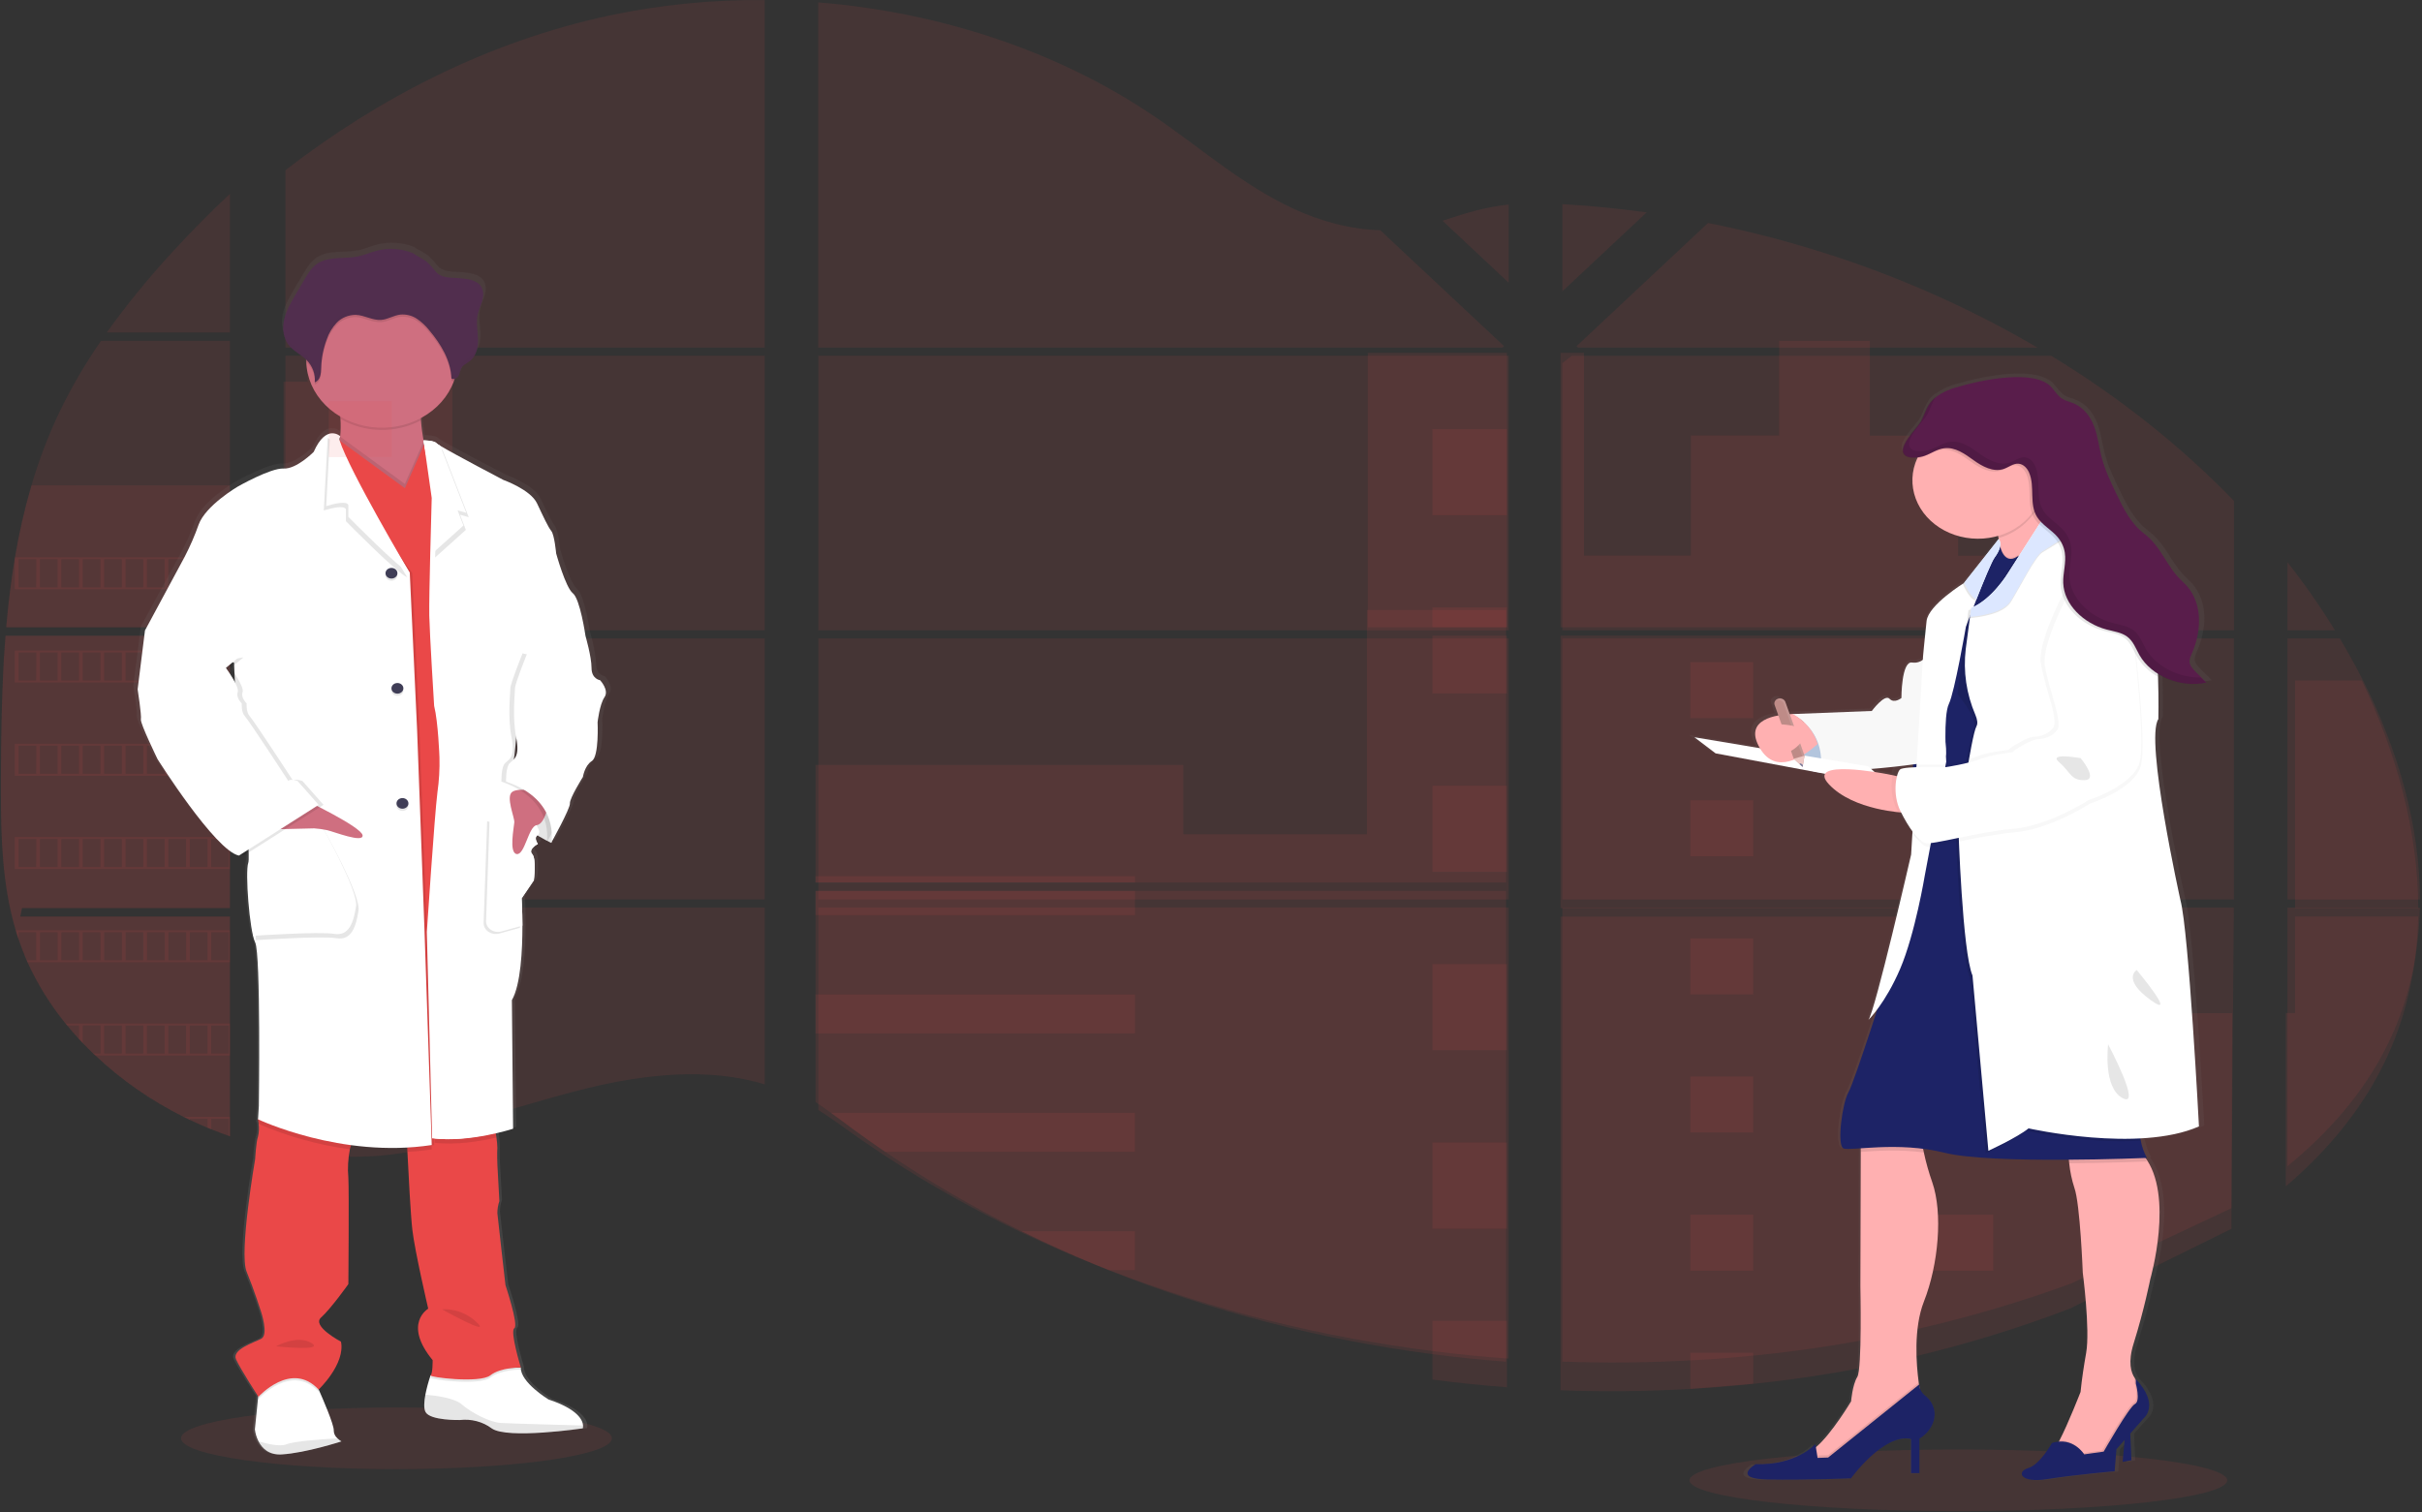 <svg width="908" height="567" viewBox="0 0 908 567" fill="none" xmlns="http://www.w3.org/2000/svg">
<rect x="0" y="0" width="908" height="567" fill="#333333" stroke="none"/>
<path opacity="0.1" d="M146.847 394.313H123.272V415.314H146.847V394.313Z" fill="#EA4848"/>
<path opacity="0.1" d="M106.288 343.679H169.543V428.598C162.082 430.508 154.478 431.947 146.789 432.903L144.899 433.11C143.971 433.206 143.051 433.287 142.139 433.369C141.227 433.45 140.282 433.509 139.362 433.561H139.072C138.674 433.561 138.243 433.605 137.853 433.612H137.43C136.933 433.612 136.436 433.657 135.938 433.671C135.234 433.708 134.529 433.716 133.808 433.723C133.501 433.723 133.211 433.723 132.904 433.723C132.192 433.723 131.487 433.723 130.774 433.723H129.207C128.785 433.723 128.379 433.723 127.939 433.723L126.339 433.671C125.51 433.671 124.615 433.59 123.753 433.538L122.162 433.435L120.18 433.273C118.788 433.162 117.404 433.021 116.036 432.852L114.378 432.645L113.549 432.542C112.165 432.35 110.797 432.143 109.404 431.906C108.385 431.751 107.373 431.559 106.346 431.375L106.288 343.679Z" fill="#EA4848"/>
<path opacity="0.1" d="M146.847 345.532H123.272V366.533H146.847V345.532Z" fill="#EA4848"/>
<path opacity="0.1" d="M146.847 296.752H123.272V317.752H146.847V296.752Z" fill="#EA4848"/>
<path opacity="0.1" d="M169.543 238.364H106.296V340.511H169.543V238.364Z" fill="#EA4848"/>
<path opacity="0.1" d="M146.847 247.978H123.272V268.979H146.847V247.978Z" fill="#EA4848"/>
<path opacity="0.1" d="M146.847 199.197H123.272V220.198H146.847V199.197Z" fill="#EA4848"/>
<path opacity="0.1" d="M169.543 143.172V235.21H106.288V143.172H115.306V112.01H152.326V143.172H169.543Z" fill="#EA4848"/>
<path opacity="0.1" d="M2.074 238.371H86.202V340.518H8.233C8.026 341.567 7.827 342.623 7.612 343.679H86.202V426.058C86.061 426.021 85.937 425.977 85.804 425.933C83.583 425.15 81.378 424.323 79.173 423.437L77.764 422.868C75.553 421.938 73.343 420.953 71.132 419.914C70.361 419.553 69.591 419.176 68.828 418.792C56.556 412.668 45.408 404.909 35.77 395.782C35.488 395.539 35.223 395.28 34.941 395.044C33.598 393.744 32.28 392.43 31.004 391.086L29.595 389.609C28.086 387.963 26.627 386.271 25.21 384.558C25.002 384.307 24.803 384.056 24.588 383.82C18.823 376.699 14.037 368.989 10.33 360.855C10.214 360.611 10.115 360.345 10.007 360.116C8.869 357.507 7.86 354.873 6.982 352.215C6.6 351.1 6.235 350 5.92 348.84C5.804 348.501 5.705 348.168 5.614 347.836C0.905 331.465 0.35 314.459 0.35 297.571C0.35 295.599 0.35 293.62 0.35 291.664C0.35 284.833 0.441 277.958 0.574 271.091C0.574 269.311 0.657 267.539 0.698 265.752C0.814 261.218 0.98 256.684 1.196 252.15C1.245 250.887 1.312 249.632 1.386 248.377C1.386 247.653 1.428 246.929 1.511 246.206C1.71 243.577 1.875 240.97 2.074 238.371Z" fill="#EA4848"/>
<path opacity="0.1" d="M86.202 127.798V235.21H2.339C2.339 234.9 2.397 234.583 2.422 234.273C2.497 233.423 2.572 232.574 2.654 231.732C2.746 230.743 2.845 229.746 2.953 228.779C3.061 227.811 3.177 226.63 3.301 225.559C3.425 224.488 3.541 223.403 3.682 222.332C3.823 221.261 3.948 220.191 4.097 219.127C4.246 218.064 4.379 216.986 4.536 215.923C4.66 215.037 4.793 214.158 4.926 213.272C5.116 212.024 5.315 210.768 5.531 209.528C5.531 209.343 5.589 209.151 5.622 208.974C7.135 199.892 9.196 190.89 11.798 182.006C14.52 172.687 17.997 163.556 22.201 154.685C26.668 145.404 31.899 136.43 37.851 127.835L86.202 127.798Z" fill="#EA4848"/>
<path opacity="0.1" d="M86.202 181.977V235.211H2.339C2.339 234.9 2.397 234.583 2.422 234.273C2.497 233.424 2.572 232.574 2.654 231.732C2.746 230.743 2.845 229.746 2.953 228.779C3.061 227.811 3.177 226.63 3.301 225.559C3.425 224.488 3.541 223.403 3.682 222.332C3.823 221.262 3.948 220.191 4.097 219.127C4.246 218.064 4.379 216.986 4.536 215.923C4.66 215.037 4.793 214.158 4.926 213.272C5.116 212.024 5.315 210.768 5.531 209.528C5.531 209.343 5.589 209.151 5.622 208.974C7.135 199.892 9.196 190.89 11.798 182.006L86.202 181.977Z" fill="#EA4848"/>
<path opacity="0.1" d="M2.074 238.371H86.202V340.518H8.233C8.026 341.567 7.827 342.623 7.612 343.679H86.202V426.058C86.061 426.021 85.937 425.977 85.804 425.933C83.583 425.15 81.378 424.323 79.173 423.437L77.764 422.868C75.553 421.938 73.343 420.953 71.132 419.914C70.361 419.553 69.591 419.176 68.828 418.792C56.556 412.668 45.408 404.909 35.77 395.782C35.488 395.539 35.223 395.28 34.941 395.044C33.598 393.744 32.28 392.43 31.004 391.086L29.595 389.609C28.086 387.963 26.627 386.271 25.21 384.558C25.002 384.307 24.803 384.056 24.588 383.82C18.823 376.699 14.037 368.989 10.33 360.855C10.214 360.611 10.115 360.345 10.007 360.116C8.869 357.507 7.86 354.873 6.982 352.215C6.6 351.1 6.235 350 5.92 348.84C5.804 348.501 5.705 348.168 5.614 347.836C0.905 331.465 0.35 314.459 0.35 297.571C0.35 295.599 0.35 293.62 0.35 291.664C0.35 284.833 0.441 277.958 0.574 271.091C0.574 269.311 0.657 267.539 0.698 265.752C0.814 261.218 0.98 256.684 1.196 252.15C1.245 250.887 1.312 249.632 1.386 248.377C1.386 247.653 1.428 246.929 1.511 246.206C1.71 243.577 1.875 240.97 2.074 238.371Z" fill="#EA4848"/>
<path opacity="0.1" d="M5.523 208.959V220.974H86.203V208.959H5.523ZM13.564 220.22H6.982V209.698H13.613L13.564 220.22ZM21.596 220.22H14.964V209.698H21.596V220.22ZM29.612 220.22H22.98V209.698H29.612V220.22ZM37.644 220.22H31.021V209.698H37.652L37.644 220.22ZM45.668 220.22H39.037V209.698H45.668V220.22ZM53.7 220.22H47.069V209.698H53.7V220.22ZM61.733 220.22H55.101V209.698H61.733V220.22ZM69.757 220.22H63.125V209.698H69.757V220.22ZM77.781 220.22H71.149V209.698H77.781V220.22ZM85.805 220.22H79.173V209.698H85.805V220.22Z" fill="#EA4848"/>
<path opacity="0.1" d="M5.523 243.917V255.931H86.203V243.917H5.523ZM13.564 255.17H6.982V244.677H13.613L13.564 255.17ZM21.596 255.17H14.964V244.677H21.596V255.17ZM29.612 255.17H22.98V244.677H29.612V255.17ZM37.644 255.17H31.021V244.677H37.652L37.644 255.17ZM45.668 255.17H39.037V244.677H45.668V255.17ZM53.7 255.17H47.069V244.677H53.7V255.17ZM61.733 255.17H55.101V244.677H61.733V255.17ZM69.757 255.17H63.125V244.677H69.757V255.17ZM77.781 255.17H71.149V244.677H77.781V255.17ZM85.805 255.17H79.173V244.677H85.805V255.17Z" fill="#EA4848"/>
<path opacity="0.1" d="M5.523 278.889V290.925H86.203V278.889H5.523ZM13.564 290.143H6.982V279.642H13.613L13.564 290.143ZM21.596 290.143H14.964V279.642H21.596V290.143ZM29.612 290.143H22.98V279.642H29.612V290.143ZM37.644 290.143H31.021V279.642H37.652L37.644 290.143ZM45.668 290.143H39.037V279.642H45.668V290.143ZM53.7 290.143H47.069V279.642H53.7V290.143ZM61.733 290.143H55.101V279.642H61.733V290.143ZM69.757 290.143H63.125V279.642H69.757V290.143ZM77.781 290.143H71.149V279.642H77.781V290.143ZM85.805 290.143H79.173V279.642H85.805V290.143Z" fill="#EA4848"/>
<path opacity="0.1" d="M5.523 313.861V325.86H86.203V313.861H5.523ZM13.564 325.115H6.982V314.607H13.613L13.564 325.115ZM21.596 325.115H14.964V314.607H21.596V325.115ZM29.612 325.115H22.98V314.607H29.612V325.115ZM37.644 325.115H31.021V314.607H37.652L37.644 325.115ZM45.668 325.115H39.037V314.607H45.668V325.115ZM53.7 325.115H47.069V314.607H53.7V325.115ZM61.733 325.115H55.101V314.607H61.733V325.115ZM69.757 325.115H63.125V314.607H69.757V325.115ZM77.781 325.115H71.149V314.607H77.781V325.115ZM85.805 325.115H79.173V314.607H85.805V325.115Z" fill="#EA4848"/>
<path opacity="0.1" d="M5.871 348.826C6.194 349.955 6.559 351.085 6.94 352.2V349.579H13.572V360.079H10.024C10.131 360.323 10.239 360.589 10.347 360.818H86.202V348.826H5.871ZM21.62 360.079H14.989V349.579H21.62V360.079ZM29.636 360.079H23.005V349.579H29.636V360.079ZM37.668 360.079H31.02V349.579H37.652L37.668 360.079ZM45.693 360.079H39.061V349.579H45.693V360.079ZM53.725 360.079H47.093V349.579H53.725V360.079ZM61.757 360.079H55.126V349.579H61.757V360.079ZM69.781 360.079H63.15V349.579H69.781V360.079ZM77.805 360.079H71.174V349.579H77.805V360.079ZM85.829 360.079H79.198V349.579H85.829V360.079Z" fill="#EA4848"/>
<path opacity="0.1" d="M24.605 383.798C24.812 384.034 25.011 384.3 25.226 384.536H29.611V389.58C30.084 390.082 30.548 390.584 31.029 391.056V384.507H37.66V395.044H34.975C35.24 395.288 35.497 395.546 35.804 395.782H86.227V383.798H24.605ZM45.668 395.044H39.036V384.551H45.668V395.044ZM53.7 395.044H47.069V384.551H53.7V395.044ZM61.733 395.044H55.101V384.551H61.733V395.044ZM69.757 395.044H63.125V384.551H69.757V395.044ZM77.781 395.044H71.149V384.551H77.781V395.044ZM85.805 395.044H79.173V384.551H85.805V395.044Z" fill="#EA4848"/>
<path opacity="0.1" d="M107 239.361V337.273H286.672V239.361H107ZM107 340.295V424.377C108.028 424.561 109.047 424.738 110.058 424.886C111.434 425.113 112.802 425.318 114.203 425.495C114.468 425.53 114.742 425.566 115.032 425.587C115.579 425.665 116.142 425.729 116.689 425.792C118.074 425.955 119.449 426.089 120.834 426.196C121.488 426.252 122.152 426.302 122.815 426.344L124.414 426.45C125.285 426.507 126.147 426.55 127 426.571C127.531 426.571 128.061 426.613 128.608 426.627C129.023 426.627 129.437 426.627 129.868 426.627C130.299 426.627 130.913 426.627 131.435 426.627C132.148 426.627 132.86 426.627 133.565 426.627H134.518C135.231 426.627 135.944 426.627 136.648 426.571H136.698C137.187 426.571 137.684 426.571 138.182 426.514C138.32 426.521 138.458 426.521 138.596 426.514C139.011 426.514 139.425 426.514 139.823 426.465H140.113L142.89 426.281C143.801 426.21 144.721 426.118 145.65 426.033L147.54 425.842C155.228 424.922 162.831 423.541 170.292 421.708C187.051 417.717 203.446 412.133 220.197 408.042C241.856 402.769 265.785 400.178 286.713 406.626V340.295H107ZM286.672 130.36V0.012C267.001 -0.17 247.383 1.794 228.295 5.858C182.799 15.618 141.978 36.787 107 63.823V130.352H116.018V133.375H107V236.339H286.672V133.382H153.043V130.36H286.672ZM517.452 86.33C506.196 85.99 495.006 82.947 484.886 78.247C465.532 69.259 450.073 55.38 432.8 43.666C396.91 19.27 352.401 4.548 306.739 0.896V130.36H563.229L563.868 129.786L517.452 86.33ZM540.817 82.791L565.592 106.006V76.704C557.295 77.582 550.026 79.67 540.85 82.763L540.817 82.791ZM565.592 445.256V340.295H512.802C512.661 339.849 512.52 339.396 512.354 338.943C512.512 339.396 512.644 339.849 512.793 340.295H306.772V416.202C308.728 417.441 310.659 418.743 312.574 420.066C314.638 421.482 316.677 422.975 318.724 424.44L320.788 425.898C321.774 426.606 322.769 427.314 323.772 427.979C325.761 429.357 327.77 430.716 329.798 432.056C330.801 432.764 331.828 433.401 332.848 434.066C349.033 444.633 366.107 454.168 383.93 462.596C387.926 464.483 391.957 466.326 396.024 468.123C398.734 469.305 401.461 470.48 404.196 471.62C408.307 473.332 412.452 474.984 416.629 476.574C455.143 491.337 495.869 501.467 537.643 506.675C546.92 507.845 556.234 508.765 565.583 509.435V445.249H566.412L565.592 445.256ZM306.772 133.382V236.339H565.625V133.382H306.772ZM306.772 239.361V337.273H565.625V239.361H306.772ZM585.716 76.577V109.261L617.337 79.635C606.861 78.191 596.32 77.16 585.716 76.541V76.577ZM585.716 239.397V337.273H837.483V239.361L585.716 239.397ZM836.563 453.027L837.45 340.295H585.716V510.561C601.933 511.142 618.175 510.977 634.371 510.065H634.652C642.388 509.65 650.088 509.046 657.753 508.253H657.927C698.815 504.19 738.796 495.08 776.62 481.21L836.563 453.027ZM886.029 255.484C885.084 253.58 884.098 251.691 883.095 249.822C881.222 246.283 879.241 242.844 877.202 239.404H857.558V337.273H907.223C907.198 309.557 898.984 281.247 886.054 255.449L886.029 255.484ZM857.558 340.33V437.293C871.549 425.842 883.368 412.741 891.881 397.765C902.117 379.731 906.8 360.204 907.182 340.316L857.558 340.33ZM857.558 210.867V236.346H875.362C869.976 227.575 864.041 219.058 857.583 210.832L857.558 210.867ZM686.813 95.785C685.503 95.361 684.193 94.929 682.875 94.512C668.976 90.129 654.773 86.484 640.347 83.598L591.958 128.944L591.029 129.786L591.651 130.367H763.872C739.886 116.268 714.028 104.648 686.837 95.75L686.813 95.785ZM768.919 133.417H589.247L585.716 136.177V236.339H616.666H616.716H837.516V187.822C817.542 167.195 794.489 148.893 768.944 133.382L768.919 133.417Z" fill="#EA4848"/>
<path opacity="0.1" d="M564.619 228.748V330.903H305.736V286.84H443.629V312.833H512.455V228.748H564.619Z" fill="#EA4848"/>
<path opacity="0.1" d="M565.44 443.587H564.611V510.6C555.272 509.896 545.96 508.938 536.676 507.727C494.878 502.276 454.132 491.684 415.603 476.255C404.478 471.795 393.581 466.927 382.91 461.649C365.085 452.852 348.007 442.903 331.815 431.883C327.747 429.107 323.732 426.266 319.77 423.362C317.026 421.346 314.299 419.278 311.539 417.269C309.624 415.889 307.693 414.53 305.736 413.23V334.063H511.767C511.626 333.59 511.485 333.118 511.336 332.653C511.493 333.118 511.642 333.59 511.783 334.063H564.611V443.543C564.893 443.55 565.166 443.572 565.44 443.587Z" fill="#EA4848"/>
<path opacity="0.1" d="M425.492 328.532H305.736V330.903H425.492V328.532Z" fill="#EA4848"/>
<path opacity="0.1" d="M425.492 334.056H305.736V343.138H425.492V334.056Z" fill="#EA4848"/>
<path opacity="0.1" d="M425.492 372.912H305.736V387.518H425.492V372.912Z" fill="#EA4848"/>
<path opacity="0.1" d="M425.484 417.292V431.898H331.815C327.747 429.131 323.73 426.291 319.762 423.376C317.018 421.361 314.3 419.293 311.531 417.292H425.484Z" fill="#EA4848"/>
<path opacity="0.1" d="M425.484 461.664V476.256H415.594C404.481 471.79 393.586 466.919 382.91 461.642L425.484 461.664Z" fill="#EA4848"/>
<path opacity="0.1" d="M615.673 225.595H615.723H615.673ZM564.611 443.536H565.44H564.611ZM511.336 332.645C511.493 333.118 511.626 333.591 511.775 334.056C511.643 333.591 511.502 333.118 511.336 332.645ZM615.673 225.573H615.723H615.673ZM115 115V118.153H152.028V115H115ZM564.611 443.536H565.44H564.611ZM511.336 332.645C511.493 333.118 511.626 333.591 511.775 334.056C511.643 333.591 511.502 333.118 511.336 332.645ZM615.673 225.573H615.723H615.673ZM564.611 443.514H565.44H564.611ZM511.336 332.645C511.493 333.118 511.626 333.591 511.775 334.056C511.643 333.591 511.502 333.118 511.336 332.645Z" fill="#EA4848"/>
<path opacity="0.1" d="M148.643 550.874C193.251 550.874 229.413 545.7 229.413 539.318C229.413 532.935 193.251 527.761 148.643 527.761C104.034 527.761 67.872 532.935 67.872 539.318C67.872 545.7 104.034 550.874 148.643 550.874Z" fill="#EA4848"/>
<path d="M226.744 253.559C226.744 253.559 223.478 253.153 223.478 248.914C223.478 244.676 221.141 236.76 221.141 236.76C221.141 236.723 219.118 222.973 216.325 220.788C213.531 218.602 209.942 205.768 209.942 205.768C209.942 205.768 209.329 198.804 208.077 197.305C206.825 195.806 205.134 192.136 202.639 186.901C200.144 181.665 189.741 178.04 189.741 178.04C189.741 178.04 170.933 168.322 165.603 165.154C165.118 164.894 164.665 164.589 164.251 164.246C163.323 163.16 159.278 163.138 159.278 163.138C158.855 160.76 158.449 158.028 158.316 155.554C158.316 155.289 158.316 155.023 158.275 154.757C164.218 151.627 168.695 146.693 170.883 140.86C170.982 140.579 171.065 140.284 171.156 140.003C171.512 139.899 171.84 139.729 172.119 139.505C172.397 139.281 172.62 139.008 172.773 138.704C173.254 137.751 173.262 136.636 173.859 135.75C174.555 134.701 175.881 134.14 176.926 133.35C179.562 131.356 180.241 127.996 180.117 124.939C180.034 122.465 179.587 119.969 179.761 117.511L179.81 116.89C179.86 116.521 179.918 116.152 179.993 115.797C180.399 113.966 181.286 112.238 181.783 110.422C182.281 108.605 182.33 106.56 181.17 104.994C179.47 102.698 175.931 102.24 172.823 102.003C169.3 101.738 166.15 102.085 163.895 99.478C162.84 98.116 161.653 96.838 160.347 95.66C159.883 95.276 155.374 92.825 155.374 92.662C150.972 90.846 145.984 90.506 141.323 91.702C138.986 92.308 136.781 93.297 134.41 93.792C129.295 94.87 123.41 93.704 119.066 96.31C116.646 97.787 115.195 100.135 113.836 102.424C112.731 104.31 111.609 106.193 110.47 108.073C108.638 111.167 106.773 114.313 106.002 117.739C105.84 118.485 105.741 119.24 105.704 119.999V120.036C105.704 120.309 105.704 120.582 105.704 120.856V121.203C105.704 121.461 105.704 121.712 105.754 121.941C105.804 122.17 105.795 122.244 105.82 122.399C105.845 122.554 105.886 122.901 105.936 123.137C105.986 123.374 106.085 123.787 106.185 124.112C106.226 124.252 106.284 124.385 106.334 124.518C106.417 124.769 106.516 125.013 106.624 125.257C106.682 125.382 106.74 125.515 106.807 125.641C106.931 125.899 107.08 126.15 107.229 126.379C107.296 126.482 107.345 126.578 107.412 126.674C107.643 127.018 107.898 127.348 108.174 127.664C109.948 129.636 112.559 130.891 114.491 132.737C114.491 132.811 114.491 132.885 114.491 132.951C114.491 133.158 114.491 133.357 114.491 133.564C114.593 137.681 115.823 141.714 118.074 145.311C120.325 148.908 123.528 151.96 127.405 154.203C127.405 154.484 127.447 154.772 127.463 155.052C127.625 157.244 127.595 159.444 127.372 161.632C127.035 161.278 126.612 160.996 126.136 160.806C125.66 160.617 125.142 160.526 124.62 160.539C124.264 160.523 123.907 160.551 123.559 160.62L123.485 160.568V160.635C121.661 161.034 119.415 162.725 117.268 167.532C117.268 167.532 110.736 174.089 105.762 173.816C100.789 173.543 88.197 180.639 88.197 180.639C88.197 180.639 75.912 187.743 73.276 194.979C71.803 199.083 70.037 203.098 67.988 207.001L52.802 234.877L50 256.993C50 256.993 51.55 266.829 51.243 268.328C50.937 269.827 57.618 283.347 57.618 283.347C57.618 283.347 79.692 317.899 88.711 319.671L89.358 319.265C89.743 319.444 90.153 319.581 90.576 319.671L92.433 318.504C92.544 319.805 92.497 321.112 92.292 322.403C91.049 325.815 92.756 348.078 94.928 352.443C97.1 356.807 96.329 414.028 96.329 414.028L96.022 419.079C96.022 419.079 96.022 419.241 96.097 419.522L96.022 420.718L96.246 420.821C96.478 422.423 96.403 424.049 96.022 425.628C95.243 427.844 94.928 434.106 94.928 434.106C94.928 434.106 88.719 469.462 91.662 476.565C94.605 483.669 97.108 491.452 97.108 491.452C97.108 491.452 100.217 500.313 97.257 501.827C94.298 503.341 85.884 505.881 87.617 509.573C89.192 512.985 95.168 522.127 96.055 523.463L95.981 524.165L94.762 535.928C94.96 537.481 95.432 538.997 96.163 540.418C97.498 542.98 100.092 545.638 105.024 545.35C105.853 545.299 106.815 545.21 107.743 545.099C116.77 544.021 127.886 540.432 127.886 540.432C127.309 540.106 126.78 539.716 126.311 539.273V539.273C125.868 538.89 125.516 538.431 125.278 537.923C125.04 537.415 124.921 536.87 124.927 536.319C125.06 534.178 120.558 523.973 119.439 521.462C119.265 521.1 119.174 520.894 119.174 520.894C119.174 520.894 129.436 511.338 127.729 502.868C127.729 502.868 116.372 496.961 120.111 493.719C123.849 490.478 130.531 481.166 130.531 481.166C130.531 481.166 130.837 446.349 130.531 441.15C130.211 437.542 130.403 433.912 131.102 430.347C131.227 429.808 131.376 429.284 131.534 428.767C136.704 429.454 141.923 429.807 147.151 429.823C149.057 429.823 150.997 429.823 152.953 429.719C152.953 430.212 152.978 430.743 153.028 431.314C153.459 439.939 154.263 455.062 154.918 460.682C155.846 468.738 160.977 490.448 160.977 490.448C160.977 490.448 151.187 496.045 162.685 509.839C162.685 509.839 162.685 514.838 161.922 515.562C161.108 517.928 160.452 520.334 159.957 522.769C159.477 525.368 159.278 527.997 160.057 529.363C161.922 532.627 173.113 532.361 173.113 532.361L173.386 532.317C175.499 532.122 177.634 532.304 179.667 532.85C181.701 533.396 183.592 534.297 185.232 535.5C189.484 538.542 205.623 537.205 214.36 536.238C217.784 535.854 220.071 535.5 220.071 535.5C220.182 535.154 220.222 534.794 220.188 534.436C220.096 532.524 218.414 528.33 207.008 524.586C207.008 524.586 196.281 518.161 196.43 512.564H196.207H194.963C195.867 512.52 196.447 512.564 196.447 512.564C196.447 512.564 192.244 498.903 193.96 497.795C195.676 496.688 190.537 481.55 190.537 481.55C190.537 481.55 187.594 456.148 187.437 454.368C187.443 452.841 187.703 451.323 188.207 449.864L187.437 435.937C187.437 435.937 187.287 431.307 187.437 429.801C187.411 428.493 187.292 427.188 187.08 425.894C187.005 425.377 186.931 424.838 186.848 424.307C190.868 423.398 193.479 422.557 193.479 422.557L193.015 374.079C196.43 368.171 197.06 355.212 197.044 346.018C197.044 340.111 196.745 335.739 196.745 335.739L201.412 328.953C201.412 328.953 202.49 320.83 200.782 319.051C200.028 318.246 200.368 317.411 200.99 316.725C201.312 316.496 201.653 316.289 202.009 316.104C202.009 316.104 201.959 316.038 201.901 315.942C202.227 315.699 202.574 315.48 202.938 315.285C202.938 315.285 201.28 312.995 202.763 312.028C204.156 312.87 205.399 313.505 206.344 314.022C206.278 314.561 206.212 314.871 206.212 314.871L206.61 314.133C207.521 314.59 208.077 314.871 208.077 314.871C208.077 314.871 215.388 301.897 215.231 299.984C215.073 298.072 220.204 290.015 220.204 290.015C220.204 290.015 220.826 285.784 223.628 284.012C226.429 282.24 225.799 269.398 225.799 269.398C225.799 269.398 226.579 262.708 228.444 259.976C230.309 257.244 226.744 253.559 226.744 253.559ZM86.854 247.866L86.995 250.96C86.166 249.771 85.569 248.914 85.569 248.914L86.854 247.866Z" fill="url(#paint0_linear)"/>
<path d="M208.475 309.266L206.684 316.06C206.684 316.06 192.344 309.54 189.758 301.255C187.172 292.969 194.085 289.824 194.085 289.824L207.447 294.867L208.475 309.266Z" fill="white"/>
<path opacity="0.1" d="M208.475 309.266L206.684 316.06C206.684 316.06 192.344 309.54 189.758 301.255C187.172 292.969 194.085 289.824 194.085 289.824L207.447 294.867L208.475 309.266Z" fill="black"/>
<path d="M127.994 540.477C127.994 540.477 114.731 544.819 105.613 545.365C100.772 545.653 98.227 543.01 96.918 540.462C96.202 539.046 95.74 537.538 95.55 535.995L96.735 524.29L97.365 518.058L116.737 513.576L119.481 521.049L119.738 521.617C120.84 524.113 125.259 534.267 125.126 536.386C125.121 536.929 125.238 537.467 125.472 537.968C125.705 538.469 126.05 538.923 126.485 539.303C126.93 539.75 127.437 540.144 127.994 540.477V540.477Z" fill="white"/>
<path d="M218.588 534.525C218.621 534.88 218.582 535.238 218.472 535.581C218.472 535.581 190.106 539.797 184.303 535.581C182.667 534.349 180.76 533.436 178.705 532.899C176.649 532.362 174.49 532.214 172.367 532.465C172.367 532.465 161.392 532.731 159.56 529.511C158.797 528.16 158.996 525.538 159.469 522.954C159.951 520.532 160.593 518.138 161.392 515.784L161.831 515.474L164.442 513.605L195.013 512.8H195.245C195.096 518.368 205.623 524.756 205.623 524.756C216.806 528.448 218.455 532.62 218.588 534.525Z" fill="white"/>
<path opacity="0.1" d="M218.588 534.525C218.617 534.881 218.575 535.238 218.464 535.581C218.464 535.581 190.106 539.797 184.303 535.581C182.668 534.35 180.763 533.437 178.709 532.901C176.655 532.364 174.497 532.216 172.375 532.465C172.375 532.465 161.392 532.731 159.568 529.511C158.806 528.152 158.996 525.538 159.469 522.954C163.696 523.33 170.369 524.268 172.989 526.506C176.951 529.91 183.665 533.307 187.785 533.572C191.01 533.757 210.299 534.303 218.588 534.525Z" fill="black"/>
<path opacity="0.1" d="M127.994 540.477C127.994 540.477 114.731 544.819 105.613 545.365C100.772 545.653 98.227 543.01 96.926 540.455C100.3 541.466 104.983 542.53 107.445 541.555C110.363 540.403 120.708 539.657 126.51 539.34C126.952 539.77 127.45 540.152 127.994 540.477Z" fill="black"/>
<path d="M147.673 190.571C136.731 186.783 122.656 174.266 126.171 168.418C126.951 166.942 127.415 165.349 127.538 163.722C127.764 161.512 127.798 159.29 127.638 157.076C127.391 153.449 126.901 149.839 126.171 146.265C126.171 146.265 160.331 146.952 158.341 151.434C157.761 152.748 157.67 155.03 157.827 157.585C157.985 160.14 158.399 163.027 158.83 165.472C159.427 168.824 160.024 171.379 160.024 171.379C160.024 171.379 157.935 173.986 156.708 174.126C155.481 174.266 163.373 195.969 147.673 190.571Z" fill="#CF6F80"/>
<path opacity="0.1" d="M119.713 521.617L119.456 521.868C109.244 510.866 96.893 524.578 96.893 524.578L96.71 524.29L97.34 518.058L116.712 513.576L119.456 521.049L119.713 521.617Z" fill="black"/>
<path opacity="0.1" d="M195.254 513.576C195.254 513.576 187.793 513.436 183.814 516.566C179.835 519.697 160.604 517.246 161.433 516.566C161.679 516.23 161.827 515.844 161.864 515.444L164.475 513.576L195.046 512.771C195.162 513.266 195.254 513.576 195.254 513.576Z" fill="black"/>
<path d="M132.42 427.172C131.865 428.396 131.443 429.664 131.16 430.96C130.469 434.509 130.277 438.12 130.589 441.712C130.895 446.881 130.589 481.52 130.589 481.52C130.589 481.52 124.032 490.758 120.376 494.015C116.721 497.271 127.836 503.12 127.836 503.12C129.494 511.538 119.448 521.049 119.448 521.049C109.235 510.046 96.884 523.766 96.884 523.766C96.884 523.766 90.17 513.428 88.496 509.736C86.821 506.044 95.052 503.489 97.945 501.99C100.838 500.491 97.804 491.652 97.804 491.652C97.804 491.652 95.359 483.906 92.458 476.839C89.556 469.772 95.657 434.593 95.657 434.593C95.657 434.593 95.972 428.346 96.727 426.168C97.107 424.596 97.183 422.977 96.951 421.383C96.901 420.843 96.843 420.393 96.801 420.09C96.76 419.788 96.727 419.647 96.727 419.647L96.843 419.47L100.987 412.588C100.987 412.588 134.41 422.837 132.42 427.172Z" fill="#EA4848"/>
<path d="M195.253 512.764C195.253 512.764 187.793 512.623 183.814 515.717C179.835 518.811 160.604 516.397 161.433 515.717C162.262 515.038 162.196 510.009 162.196 510.009C150.914 496.289 160.538 490.721 160.538 490.721C160.538 490.721 155.498 469.122 154.586 461.11C153.948 455.513 153.16 440.471 152.738 431.883C152.555 428.191 152.448 425.651 152.448 425.651L161.665 423.996L162.851 423.782L185.082 419.81C185.082 419.81 185.696 423.502 186.11 426.522C186.317 427.811 186.433 429.111 186.458 430.413C186.309 431.89 186.458 436.513 186.458 436.513L187.213 450.373C186.72 451.827 186.466 453.337 186.458 454.856C186.608 456.62 189.501 481.89 189.501 481.89C189.501 481.89 194.532 496.969 192.816 498.054C191.1 499.14 195.253 512.764 195.253 512.764Z" fill="#EA4848"/>
<path opacity="0.1" d="M158.341 151.434C157.761 152.748 157.67 155.03 157.827 157.585C153.252 160.04 147.992 161.295 142.651 161.206C137.311 161.117 132.107 159.688 127.638 157.083C127.392 153.454 126.902 149.842 126.171 146.265C126.171 146.265 160.331 146.937 158.341 151.434Z" fill="black"/>
<path d="M171.546 135.115C171.553 137.776 171.083 140.42 170.154 142.949C168.077 148.616 163.818 153.446 158.13 156.586C152.443 159.726 145.692 160.973 139.071 160.108C132.451 159.243 126.387 156.321 121.951 151.858C117.515 147.395 114.993 141.679 114.831 135.72C114.831 135.513 114.831 135.321 114.831 135.115C114.766 131.76 115.452 128.428 116.849 125.313C118.245 122.197 120.324 119.36 122.964 116.968C125.604 114.576 128.753 112.676 132.226 111.379C135.699 110.082 139.427 109.414 143.193 109.414C146.958 109.414 150.687 110.082 154.16 111.379C157.633 112.676 160.781 114.576 163.421 116.968C166.061 119.36 168.14 122.197 169.536 125.313C170.933 128.428 171.619 131.76 171.554 135.115H171.546Z" fill="#CF6F80"/>
<path opacity="0.1" d="M147.673 190.571C136.731 186.783 122.656 174.266 126.171 168.418C126.951 166.942 127.415 165.349 127.538 163.722L142.517 174.687L151.784 181.459L158.83 165.479C159.427 168.831 160.024 171.386 160.024 171.386C160.024 171.386 157.935 173.993 156.708 174.133C155.481 174.274 163.373 195.969 147.673 190.571Z" fill="black"/>
<path d="M186.409 239.034L173.9 426.227L157.587 427.179L115.345 318.637L122.274 189.773L123.733 162.547L142.517 176.29L151.793 183.061L159.046 166.616L172.532 177.087L186.409 239.034Z" fill="#EA4848"/>
<path opacity="0.1" d="M132.421 427.172C131.865 428.396 131.443 429.664 131.161 430.96C119.29 429.327 107.762 426.119 96.959 421.442L96.735 421.338L96.81 420.149L96.851 419.529L100.996 412.647C100.996 412.647 134.41 422.837 132.421 427.172Z" fill="black"/>
<path opacity="0.1" d="M161.856 430.99C158.821 431.449 155.761 431.76 152.688 431.92C152.505 428.228 152.398 425.688 152.398 425.688L161.615 424.034L161.856 430.99Z" fill="black"/>
<path opacity="0.1" d="M186.06 426.559C180.167 427.925 171.065 429.461 162.917 428.501L162.801 423.819L185.033 419.847C185.033 419.847 185.646 423.502 186.06 426.559Z" fill="black"/>
<path opacity="0.1" d="M162.768 429.358C128.782 434.527 97.655 419.706 97.655 419.706L97.954 414.685C97.954 414.685 98.725 357.759 96.586 353.395C94.447 349.031 92.781 326.9 93.991 323.503C95.202 320.107 89.573 269.17 89.573 269.17L88.661 248.493L55.289 236.45L70.209 208.744C72.225 204.859 73.958 200.863 75.398 196.781C77.993 189.589 90.037 182.522 90.037 182.522C90.037 182.522 102.388 175.463 107.271 175.728C112.153 175.994 118.553 169.481 118.553 169.481C123.278 158.752 127.555 163.611 127.555 163.611C127.555 164.12 127.555 163.611 127.323 165.198C125.665 176.976 154.13 214.193 154.536 214.851L157.247 273.674L159.991 348.115L162.768 429.358Z" fill="black"/>
<path d="M161.856 429.358C127.87 434.527 96.735 419.706 96.735 419.706L97.042 414.685C97.042 414.685 97.813 357.759 95.666 353.395C93.519 349.031 91.861 326.9 93.08 323.503C94.298 320.107 88.661 269.17 88.661 269.17L87.741 248.494L54.352 236.405L69.273 208.7C71.284 204.813 73.017 200.818 74.462 196.737C77.048 189.545 89.101 182.478 89.101 182.478C89.101 182.478 101.452 175.418 106.326 175.684C111.2 175.95 117.608 169.437 117.608 169.437C122.341 158.708 127.555 163.567 127.555 163.567C127.555 164.076 127.057 164.305 127.323 165.154C130.97 176.578 153.218 214.149 153.625 214.806L156.368 273.63L159.112 348.071L161.856 429.358Z" fill="white"/>
<path opacity="0.1" d="M152.696 216.483C149.041 215.124 129.677 195.43 129.677 195.43V190.948C128.972 189.471 124.786 190.372 121.388 191.405L122.847 164.179L124.504 165.405C128.135 176.821 152.274 215.825 152.696 216.483Z" fill="black"/>
<path d="M153.616 214.851C149.952 213.492 130.589 193.798 130.589 193.798V189.316C129.884 187.839 125.698 188.74 122.299 189.774L123.767 162.547L125.424 163.773C129.063 175.189 153.21 214.201 153.616 214.851Z" fill="white"/>
<path opacity="0.1" d="M97.655 313.069C98.111 313.069 121.288 310.898 121.288 310.898C121.288 310.898 135.322 335.481 134.402 341.462C133.482 347.443 131.815 352.738 126.17 351.8C120.525 350.862 95.79 352.539 95.79 352.539L97.655 313.069Z" fill="black"/>
<path d="M96.735 311.437C97.191 311.437 120.368 309.266 120.368 309.266C120.368 309.266 134.394 333.856 133.482 339.83C132.57 345.804 130.887 351.106 125.25 350.168C119.614 349.23 94.87 350.907 94.87 350.907L96.735 311.437Z" fill="white"/>
<path d="M114.201 299.896C114.201 299.896 135.471 310.079 135.927 313.188C136.383 316.296 125.101 311.829 122.664 311.29C121.06 310.946 119.427 310.718 117.782 310.611L101.526 311.002L114.201 299.896Z" fill="#CF6F80"/>
<path opacity="0.1" d="M146.761 217.753C147.997 217.753 148.999 216.86 148.999 215.759C148.999 214.658 147.997 213.765 146.761 213.765C145.525 213.765 144.523 214.658 144.523 215.759C144.523 216.86 145.525 217.753 146.761 217.753Z" fill="black"/>
<path d="M146.761 216.94C147.997 216.94 148.999 216.048 148.999 214.947C148.999 213.846 147.997 212.953 146.761 212.953C145.525 212.953 144.523 213.846 144.523 214.947C144.523 216.048 145.525 216.94 146.761 216.94Z" fill="#3F3D56"/>
<path opacity="0.1" d="M150.881 304.061C152.117 304.061 153.119 303.168 153.119 302.067C153.119 300.966 152.117 300.073 150.881 300.073C149.645 300.073 148.643 300.966 148.643 302.067C148.643 303.168 149.645 304.061 150.881 304.061Z" fill="black"/>
<path d="M150.881 303.241C152.117 303.241 153.119 302.348 153.119 301.247C153.119 300.146 152.117 299.253 150.881 299.253C149.645 299.253 148.643 300.146 148.643 301.247C148.643 302.348 149.645 303.241 150.881 303.241Z" fill="#3F3D56"/>
<path opacity="0.1" d="M148.991 260.907C150.227 260.907 151.229 260.014 151.229 258.913C151.229 257.812 150.227 256.919 148.991 256.919C147.755 256.919 146.753 257.812 146.753 258.913C146.753 260.014 147.755 260.907 148.991 260.907Z" fill="black"/>
<path d="M148.991 260.094C150.227 260.094 151.229 259.202 151.229 258.101C151.229 256.999 150.227 256.107 148.991 256.107C147.755 256.107 146.753 256.999 146.753 258.101C146.753 259.202 147.755 260.094 148.991 260.094Z" fill="#3F3D56"/>
<path d="M200.583 310.197C200.583 310.197 202.109 312.235 200.583 313.188C199.058 314.14 200.733 316.444 200.733 316.444C200.733 316.444 196.928 318.43 198.602 320.217C200.277 322.004 199.216 330.075 199.216 330.075L194.64 336.825C194.64 336.825 194.914 341.174 194.93 347.052C194.93 356.223 194.325 369.116 190.976 374.994L191.44 423.221C191.44 423.221 175.417 428.434 162.005 426.847L160.016 349.459C160.016 349.459 162.917 305.574 163.986 297.156C164.612 292.786 164.867 288.38 164.749 283.975C164.749 283.975 164.293 270.802 162.759 264.687C162.759 264.687 161.102 238.2 160.936 230.867C160.861 227.36 161.068 217.125 161.301 207.392C161.558 196.752 161.848 186.716 161.848 186.716L158.822 165.39C158.822 165.39 161.848 165.117 162.759 166.203C163.168 166.543 163.612 166.847 164.086 167.111V167.111C169.308 170.257 187.76 179.93 187.76 179.93C187.76 179.93 197.972 183.549 200.418 188.732C202.863 193.916 204.562 197.593 205.748 199.07C206.933 200.547 207.58 207.488 207.58 207.488C207.58 207.488 211.094 220.263 213.838 222.427C216.582 224.591 218.588 238.355 218.588 238.355L194.342 255.339C194.342 255.339 192.211 283.591 191.755 284.684C191.299 285.777 200.583 310.197 200.583 310.197Z" fill="white"/>
<path d="M201.503 310.197C201.503 310.197 203.02 312.235 201.503 313.188C199.986 314.14 201.644 316.444 201.644 316.444C201.644 316.444 197.864 318.453 199.522 320.24C201.18 322.027 200.136 330.098 200.136 330.098L195.56 336.847C195.56 336.847 195.834 341.196 195.858 347.074C195.858 356.246 195.253 369.139 191.904 375.017L192.36 423.243C192.36 423.243 176.312 428.457 162.917 426.869L160.936 349.482C160.936 349.482 163.837 305.597 164.906 297.178C165.533 292.808 165.785 288.402 165.66 283.997C165.66 283.997 165.205 270.824 163.679 264.71C163.679 264.71 162.021 238.222 161.847 230.889C161.773 227.382 161.988 217.147 162.212 207.415C162.469 196.774 162.759 186.739 162.759 186.739L158.764 165.125C158.764 165.125 162.759 165.125 163.679 166.225C164.084 166.569 164.529 166.873 165.006 167.133C170.228 170.279 188.688 179.952 188.688 179.952C188.688 179.952 198.892 183.571 201.338 188.754C203.783 193.938 205.482 197.616 206.676 199.092C207.87 200.569 208.5 207.511 208.5 207.511C208.5 207.511 212.014 220.285 214.758 222.449C217.502 224.613 219.483 238.348 219.483 238.348L195.237 255.331C195.237 255.331 193.106 283.584 192.642 284.677C192.178 285.77 201.503 310.197 201.503 310.197Z" fill="white"/>
<path opacity="0.1" d="M172.466 193.008L174.654 198.694L163.132 209.032C163.389 198.398 163.679 188.356 163.679 188.356L159.684 166.742C159.684 166.742 163.679 166.742 164.6 167.842C165.003 168.185 165.448 168.487 165.926 168.743L175.724 193.924L172.466 193.008Z" fill="black"/>
<path d="M171.546 191.376L173.743 197.062L162.22 207.4C162.477 196.759 162.768 186.724 162.768 186.724L158.764 165.11C158.764 165.11 162.768 165.11 163.679 166.21C164.086 166.552 164.53 166.856 165.006 167.118L174.812 192.291L171.546 191.376Z" fill="white"/>
<path opacity="0.1" d="M171.546 135.115C171.553 137.776 171.083 140.421 170.154 142.949C169.997 142.971 169.837 142.965 169.683 142.931C169.529 142.896 169.385 142.835 169.258 142.75C169.043 136.104 165.371 129.864 160.853 124.555C159.585 122.952 158.047 121.532 156.294 120.346C154.522 119.16 152.317 118.605 150.11 118.788C147.623 119.091 145.427 120.597 142.915 120.789C139.599 121.033 136.632 118.987 133.341 118.884C132.003 118.895 130.683 119.161 129.47 119.662C128.256 120.164 127.177 120.891 126.303 121.793C124.574 123.615 123.29 125.738 122.532 128.026C121.228 131.495 120.518 135.12 120.426 138.777C120.385 140.845 120.161 143.437 118.006 144.19C118.168 142.669 117.974 141.135 117.436 139.685C116.898 138.235 116.028 136.9 114.881 135.765L114.831 135.72C114.831 135.513 114.831 135.321 114.831 135.115C114.766 131.76 115.452 128.428 116.849 125.313C118.245 122.197 120.324 119.36 122.964 116.968C125.604 114.576 128.753 112.676 132.226 111.379C135.699 110.082 139.427 109.414 143.193 109.414C146.958 109.414 150.687 110.082 154.16 111.379C157.633 112.676 160.781 114.576 163.421 116.968C166.061 119.36 168.14 122.197 169.536 125.313C170.933 128.428 171.619 131.76 171.554 135.115H171.546Z" fill="black"/>
<path d="M154.934 94.996C150.627 93.191 145.728 92.849 141.158 94.036C138.861 94.641 136.698 95.623 134.369 96.118C129.395 97.189 123.593 96.029 119.324 98.621C116.953 100.098 115.527 102.432 114.201 104.699L110.885 110.326C109.078 113.405 107.254 116.536 106.5 119.925C105.746 123.315 106.202 127.11 108.614 129.835C110.371 131.821 112.966 133.069 114.872 134.937C116.014 136.074 116.881 137.408 117.417 138.857C117.953 140.305 118.148 141.837 117.989 143.356C120.153 142.617 120.36 140.018 120.409 137.95C120.502 134.293 121.212 130.668 122.515 127.199C123.271 124.91 124.556 122.787 126.287 120.966C127.161 120.064 128.24 119.338 129.454 118.837C130.667 118.335 131.987 118.069 133.324 118.057C136.64 118.16 139.616 120.198 142.898 119.955C145.385 119.77 147.59 118.256 150.093 117.961C152.301 117.775 154.506 118.331 156.277 119.519C158.03 120.704 159.565 122.124 160.828 123.728C165.354 129.037 169.026 135.262 169.242 141.923C170.178 142.536 171.53 141.738 171.994 140.793C172.458 139.848 172.475 138.74 173.063 137.84C173.743 136.798 175.044 136.244 176.064 135.462C178.65 133.475 179.297 130.13 179.197 127.095C179.098 124.06 178.435 120.981 179.081 117.998C179.471 116.167 180.349 114.453 180.83 112.644C181.311 110.835 181.369 108.804 180.233 107.246C178.575 104.957 175.086 104.507 172.043 104.293C168.587 104.027 165.495 104.366 163.29 101.774C162.255 100.422 161.09 99.152 159.808 97.979C159.369 97.595 154.934 95.158 154.934 94.996Z" fill="#512E4E"/>
<path opacity="0.1" d="M64.838 250.716L56.176 236.45L53.432 258.462C53.432 258.462 54.957 268.239 54.65 269.738C54.344 271.237 60.901 284.677 60.901 284.677C60.901 284.677 82.561 319.043 91.405 320.816L121.288 301.794L113.364 292.829C113.364 292.829 110.62 291.877 109.932 292.829C109.932 292.829 95.218 270.277 93.693 268.645C92.168 267.014 92.466 263.757 92.466 263.757C92.466 263.757 90.178 261.586 90.941 259.548C91.704 257.51 86.523 250.443 86.523 250.443L91.248 246.507L64.838 250.716Z" fill="black"/>
<path d="M56.632 234.825L54.344 236.45L51.6 258.462C51.6 258.462 53.125 268.239 52.819 269.738C52.512 271.237 59.077 284.677 59.077 284.677C59.077 284.677 80.729 319.043 89.573 320.816L119.464 301.794L111.532 292.829C111.532 292.829 108.788 291.877 108.1 292.829C108.1 292.829 93.386 270.277 91.861 268.645C90.336 267.013 90.643 263.757 90.643 263.757C90.643 263.757 88.355 261.586 89.117 259.548C89.88 257.51 84.691 250.443 84.691 250.443L89.416 246.507L56.632 234.825Z" fill="white"/>
<path opacity="0.1" d="M198.602 321.059C200.26 322.854 199.216 330.91 199.216 330.91L194.64 337.659C194.64 337.659 194.914 342.016 194.93 347.886L187.238 350.028C186.543 350.221 185.806 350.264 185.088 350.152C184.371 350.04 183.694 349.777 183.114 349.384C182.534 348.992 182.068 348.482 181.754 347.896C181.44 347.311 181.288 346.667 181.311 346.018L182.637 307.908L200.584 314.022C199.058 314.967 200.733 317.286 200.733 317.286C200.733 317.286 196.928 319.265 198.602 321.059Z" fill="black"/>
<path d="M199.522 320.24C201.18 322.034 200.136 330.098 200.136 330.098L195.56 336.847C195.56 336.847 195.833 341.196 195.858 347.074L188.025 349.253C187.344 349.441 186.623 349.482 185.92 349.372C185.218 349.262 184.556 349.004 183.988 348.619C183.421 348.235 182.964 347.736 182.657 347.162C182.35 346.589 182.201 345.959 182.223 345.324L183.557 307.096L201.512 313.21C199.978 314.155 201.653 316.466 201.653 316.466C201.653 316.466 197.864 318.453 199.522 320.24Z" fill="white"/>
<path d="M205.466 302.074C205.466 302.074 204.247 309.008 201.197 309.414C198.146 309.82 196.779 320.631 193.736 320.247C190.694 319.863 192.709 310.197 192.816 308.321C192.924 306.446 189.501 298.677 192.062 296.913C194.623 295.148 202.73 296.913 202.73 296.913L205.466 302.074Z" fill="#CF6F80"/>
<path opacity="0.1" d="M211.956 248.678L217.709 238.34C217.709 238.34 219.997 246.219 219.997 250.428C219.997 254.637 223.196 255.051 223.196 255.051C223.196 255.051 226.703 258.743 224.854 261.431C223.006 264.119 222.26 270.809 222.26 270.809C222.26 270.809 222.865 283.576 220.121 285.341C217.377 287.106 216.805 291.323 216.805 291.323C216.805 291.323 211.765 299.335 211.923 301.24C212.08 303.145 204.91 316.045 204.91 316.045C204.91 316.045 208.417 300.014 187.983 293.087C187.983 293.087 187.826 287.645 189.351 286.154C190.876 284.662 193.256 283.983 191.763 276.443C190.271 268.904 191.332 259.895 191.332 258.086C191.332 256.277 195.908 244.993 195.908 244.993L211.956 248.678Z" fill="black"/>
<path d="M214.443 236.863L219.466 238.34C219.466 238.34 221.763 246.219 221.763 250.428C221.763 254.637 224.962 255.051 224.962 255.051C224.962 255.051 228.469 258.743 226.62 261.431C224.772 264.119 224.034 270.809 224.034 270.809C224.034 270.809 224.639 283.576 221.895 285.341C219.151 287.106 218.538 291.323 218.538 291.323C218.538 291.323 213.506 299.335 213.664 301.24C213.821 303.145 206.643 316.045 206.643 316.045C206.643 316.045 210.158 300.014 189.716 293.087C189.716 293.087 189.567 287.645 191.092 286.154C192.617 284.662 194.996 283.983 193.504 276.443C192.012 268.904 193.073 259.895 193.073 258.086C193.073 256.277 197.649 244.993 197.649 244.993L214.443 236.863Z" fill="white"/>
<path opacity="0.1" d="M103.491 504.818C103.491 504.818 111.498 500.336 116.754 503.592C122.009 506.849 103.491 504.818 103.491 504.818Z" fill="black"/>
<path opacity="0.1" d="M165.711 490.958C165.711 490.958 172.798 490.145 178.75 495.853C184.701 501.561 165.711 490.958 165.711 490.958Z" fill="black"/>
<g opacity="0.1">
<path opacity="0.1" d="M176.08 133.845C175.061 134.627 173.751 135.189 173.071 136.23C172.491 137.123 172.474 138.224 172.01 139.184C171.546 140.144 170.195 140.926 169.258 140.321C169.043 133.675 165.362 127.435 160.844 122.118C159.581 120.514 158.046 119.094 156.294 117.909C154.519 116.721 152.311 116.166 150.102 116.351C147.615 116.654 145.426 118.16 142.915 118.345C139.599 118.596 136.623 116.551 133.332 116.447C131.995 116.459 130.676 116.726 129.464 117.229C128.251 117.732 127.174 118.46 126.303 119.364C124.573 121.182 123.288 123.303 122.531 125.589C121.229 129.059 120.519 132.683 120.426 136.341C120.376 138.401 120.161 140.971 118.022 141.739C118.072 142.284 118.072 142.832 118.022 143.378C120.177 142.639 120.393 140.04 120.442 137.973C120.535 134.315 121.245 130.69 122.548 127.221C123.305 124.932 124.589 122.81 126.32 120.989C127.192 120.087 128.27 119.361 129.482 118.859C130.694 118.357 132.012 118.092 133.349 118.079C136.665 118.183 139.649 120.221 142.931 119.977C145.418 119.792 147.623 118.279 150.118 117.983C152.328 117.797 154.536 118.353 156.31 119.541C158.063 120.726 159.598 122.146 160.861 123.75C165.379 129.06 169.059 135.285 169.275 141.945C170.211 142.558 171.563 141.761 172.027 140.816C172.491 139.87 172.508 138.763 173.088 137.862C173.767 136.821 175.077 136.267 176.097 135.484C178.683 133.498 179.33 130.153 179.23 127.118C179.23 127.022 179.23 126.926 179.23 126.837C179.073 129.466 178.285 132.146 176.08 133.845Z" fill="black"/>
<path opacity="0.1" d="M114.889 133.321C112.982 131.452 110.38 130.204 108.63 128.225C107.158 126.473 106.317 124.365 106.218 122.178C105.957 124.91 106.814 127.635 108.63 129.85C110.38 131.836 112.982 133.084 114.889 134.952C116.719 136.78 117.818 139.096 118.014 141.539C118.141 140.052 117.929 138.558 117.392 137.146C116.855 135.734 116.004 134.433 114.889 133.321V133.321Z" fill="black"/>
<path opacity="0.1" d="M180.847 111.027C180.358 112.836 179.487 114.557 179.089 116.381C178.854 117.6 178.768 118.838 178.832 120.073C178.86 119.369 178.946 118.668 179.089 117.976C179.487 116.144 180.358 114.431 180.847 112.622C181.132 111.624 181.224 110.591 181.12 109.565C181.069 110.058 180.977 110.546 180.847 111.027V111.027Z" fill="black"/>
</g>
<path opacity="0.1" d="M146.847 150.416H123.272V171.417H146.847V150.416Z" fill="#EA4848"/>
<path opacity="0.1" d="M86.202 124.638H40.056C47.557 114.178 55.753 104.128 64.6 94.539C71.456 87.037 78.692 79.726 86.202 72.682V124.638Z" fill="#EA4848"/>
<path opacity="0.1" d="M734.193 566.633C789.857 566.633 834.982 561.459 834.982 555.077C834.982 548.694 789.857 543.52 734.193 543.52C678.528 543.52 633.403 548.694 633.403 555.077C633.403 561.459 678.528 566.633 734.193 566.633Z" fill="#EA4848"/>
<path opacity="0.1" d="M564.951 132.303H512.794V235.203H564.951V132.303Z" fill="#EA4848"/>
<path opacity="0.1" d="M782.859 235.21H616.012C616.012 235.21 616.012 235.21 616.07 235.247L615.996 235.21H585.044V132.31H593.814V208.368H633.892V163.324H667V127.798H700.986V163.354H734.093V208.398H782.859V235.21Z" fill="#EA4848"/>
<path opacity="0.1" d="M585.044 238.364V340.518H782.859V238.364H585.044ZM836.557 460.764L836.831 379.906H782.859V343.723H585.044V521.316C601.262 521.923 617.505 521.75 633.702 520.799V520.799H633.984C641.72 520.366 649.421 519.736 657.086 518.908H657.26C698.152 514.669 738.136 505.165 775.963 490.693" fill="#EA4848"/>
<path opacity="0.1" d="M860.423 343.679H906.569C906.163 364.421 901.488 384.794 891.259 403.61C882.746 419.242 870.917 432.911 856.941 444.851V379.869H860.423V343.679Z" fill="#EA4848"/>
<path opacity="0.1" d="M906.594 340.518H860.422V255.148H885.406C898.338 282.064 906.552 311.601 906.594 340.518Z" fill="#EA4848"/>
<path opacity="0.1" d="M564.959 160.91H537.016V193.172H564.959V160.91Z" fill="#EA4848"/>
<path opacity="0.1" d="M564.959 227.782H537.016V235.21H564.959V227.782Z" fill="#EA4848"/>
<path opacity="0.1" d="M564.959 238.364H537.016V260.037H564.959V238.364Z" fill="#EA4848"/>
<path opacity="0.1" d="M564.959 294.654H537.016V326.916H564.959V294.654Z" fill="#EA4848"/>
<path opacity="0.1" d="M564.959 361.527H537.016V393.789H564.959V361.527Z" fill="#EA4848"/>
<path opacity="0.1" d="M564.951 453.159C565.232 453.159 565.506 453.159 565.78 453.203H564.951V460.698H537.016V428.399H564.951V453.159Z" fill="#EA4848"/>
<path opacity="0.1" d="M564.951 495.257V520.179C555.611 519.475 546.3 518.517 537.016 517.306V495.257H564.951Z" fill="#EA4848"/>
<path opacity="0.1" d="M657.285 248.266H633.71V269.267H657.285V248.266Z" fill="#EA4848"/>
<path opacity="0.1" d="M747.282 248.266H723.707V269.267H747.282V248.266Z" fill="#EA4848"/>
<path opacity="0.1" d="M657.285 300.067H633.71V321.068H657.285V300.067Z" fill="#EA4848"/>
<path opacity="0.1" d="M747.282 300.067H723.707V321.068H747.282V300.067Z" fill="#EA4848"/>
<path opacity="0.1" d="M657.285 351.861H633.71V372.862H657.285V351.861Z" fill="#EA4848"/>
<path opacity="0.1" d="M747.282 351.861H723.707V372.862H747.282V351.861Z" fill="#EA4848"/>
<path opacity="0.1" d="M657.285 403.661H633.71V424.662H657.285V403.661Z" fill="#EA4848"/>
<path opacity="0.1" d="M747.282 403.661H723.707V424.662H747.282V403.661Z" fill="#EA4848"/>
<path opacity="0.1" d="M657.285 455.463H633.71V476.464H657.285V455.463Z" fill="#EA4848"/>
<path opacity="0.1" d="M747.282 455.463H723.707V476.464H747.282V455.463Z" fill="#EA4848"/>
<path opacity="0.1" d="M633.71 520.799V507.256H657.277V518.872L633.71 520.799Z" fill="#EA4848"/>
<path opacity="0.1" d="M68.861 418.762C69.616 419.146 70.387 419.501 71.166 419.885V419.516H77.797V422.839L79.206 423.422V419.516H85.838V425.903C85.965 425.959 86.098 426.004 86.236 426.036V418.762H68.861Z" fill="#EA4848"/>
<path d="M819.258 336.966C819.258 336.966 805.572 276.312 810.811 268.765C810.811 268.765 811.002 261.75 810.687 252.807C810.687 252.468 810.687 252.128 810.687 251.781C811.609 252.328 812.569 252.822 813.563 253.258C818.39 255.467 823.932 256.104 829.23 255.059L825.085 250.946C824.091 249.964 823.054 248.901 822.839 247.601C822.623 246.302 823.22 245.142 823.734 243.983C827.672 235.122 827.879 223.979 820.294 217.215C813.887 211.529 812.328 204.189 805.373 198.998C800.292 195.195 797.499 189.62 794.863 184.229C792.633 179.673 790.386 175.08 789.11 170.251C788.115 166.477 787.717 162.571 786.349 158.886C784.982 155.201 782.42 151.62 778.417 149.973C776.991 149.39 775.408 149.058 774.106 148.282C772.399 147.256 771.371 145.587 770.136 144.125C763.861 136.741 742.847 141.09 732.9 144.088C730.196 144.843 727.692 146.079 725.539 147.721L725.63 147.588C725.705 147.477 725.796 147.367 725.879 147.256C724.79 148.04 723.85 148.975 723.094 150.025C721.643 152.07 721.038 154.456 719.828 156.671C718.369 159.292 710.254 166.61 713.744 169.557C713.988 169.754 714.268 169.914 714.572 170.029C715.883 170.515 717.325 170.643 718.717 170.398L718.568 170.716C717.376 173.315 716.765 176.097 716.769 178.905C716.769 191.037 728.001 200.873 741.869 200.873C744.476 200.876 747.068 200.519 749.553 199.817C749.611 200.098 749.661 200.379 749.719 200.659C749.719 200.77 749.761 200.881 749.777 200.992L749.338 201.538C749.316 201.504 749.291 201.472 749.263 201.442L736.249 217.643C734.26 218.891 722.804 226.275 722.157 231.814C721.477 237.876 720.798 244.973 720.798 244.973L720.707 246.494C720.138 246.917 719.473 247.225 718.757 247.398C718.042 247.57 717.293 247.601 716.562 247.491C712.5 246.9 712.5 260.782 712.5 260.782C712.5 260.782 709.798 262.998 707.941 261.078C706.084 259.158 701.177 265.663 701.177 265.663L670.424 266.845L669.719 266.882L668.061 262.311C667.883 261.829 667.498 261.429 666.991 261.198C666.483 260.967 665.894 260.924 665.351 261.078C665.222 261.115 665.097 261.162 664.978 261.218L664.862 261.277L664.646 261.41L664.538 261.499C664.479 261.547 664.424 261.598 664.373 261.654L664.273 261.757L664.223 261.801C664.032 262.037 663.905 262.31 663.853 262.597C663.802 262.884 663.826 263.178 663.925 263.455L665.351 267.377C659.416 268.44 653.348 271.438 658.296 279.694L633.213 275.566L641.328 281.636L683.222 289.337C682.667 290.224 683.032 291.508 684.764 293.318C692.225 301.123 705.819 303.242 711.29 303.789C712.735 306.668 714.539 309.393 716.67 311.911L716.197 319.687C716.197 319.687 702.346 378.954 699.809 381.959C701.09 380.666 702.262 379.292 703.316 377.846C699.295 390.023 693.675 406.689 692.2 409.185C689.829 413.173 687.632 429.307 690.335 430.341C691.164 430.659 693.534 430.503 696.916 430.275V431.611L696.767 482.26C696.767 482.26 697.447 513.326 695.582 516.287C693.717 519.248 693.219 525.458 693.219 525.458C693.219 525.458 685.759 537.709 679.849 542.634C679.808 542.673 679.764 542.707 679.716 542.738L679.534 541.586C679.534 541.586 672.43 549.576 656.713 549.125C656.713 549.125 647.255 554.604 661.281 554.9C675.306 555.195 693.219 554.457 693.219 554.457C693.219 554.457 705.728 537.473 716.206 539.688V552.559H719.413V539.481C720.901 538.609 722.174 537.476 723.156 536.152C724.138 534.828 724.808 533.341 725.125 531.779C725.399 530.17 725.198 528.525 724.541 527.006C723.884 525.487 722.794 524.147 721.378 523.118C720.742 522.605 720.232 521.981 719.879 521.285C719.527 520.589 719.34 519.835 719.331 519.071L719.214 519.16C719.214 518.901 719.14 518.635 719.107 518.362C718.187 511.716 717.034 498.004 721.104 487.857C726.683 473.945 728.374 454.569 724.312 443.035C723.002 439.348 721.925 435.598 721.088 431.803C720.988 431.323 720.897 430.865 720.814 430.437C723.591 430.772 726.34 431.265 729.046 431.914C738.454 434.225 759.036 434.653 776.61 434.528C776.651 434.956 776.701 435.407 776.759 435.857C777.072 438.988 777.727 442.084 778.715 445.102C780.92 451.01 781.931 477.054 781.931 477.054C781.931 477.054 784.775 498.469 783.224 507.182C782.395 512.026 781.567 516.893 781.094 521.781V521.877C781.094 521.877 776.435 533.692 773.029 540.109C772.946 540.271 772.855 540.434 772.772 540.589C771.863 540.663 770.969 540.839 770.111 541.113C770.111 541.113 765.543 549.236 760.993 550.58C756.442 551.924 757.95 556.347 768.254 554.722C778.558 553.098 794.117 551.769 794.117 551.769L794.788 543.484L797.954 539.954L797.126 548.217L800.499 547.626L800.052 537.576L805.232 531.802C805.232 531.802 811.491 526.839 802.19 517.077V517.291C802.091 517.151 802 517.003 801.892 516.863V516.819C800.35 514.692 799.123 510.727 801.37 503.689C805.431 490.974 807.794 479.432 807.794 479.432C807.794 479.432 816.862 448.514 805.962 433.885H806.443C805.326 431.827 804.536 429.64 804.097 427.387C804.042 427.121 803.992 426.848 803.948 426.568C812.013 426.154 819.929 424.854 826.387 422.048C826.362 422.019 822.474 348.648 819.258 336.966ZM716.86 285.793V285.941L715.202 286.015L716.86 285.793ZM711.174 286.495C710.901 286.548 710.646 286.657 710.428 286.812C709.715 287.71 709.268 288.754 709.126 289.847L706.54 289.33C706.54 289.33 704.725 288.983 702.114 288.592L700.879 287.484C704.277 287.233 707.808 286.864 711.174 286.495V286.495Z" fill="url(#paint1_linear)"/>
<path d="M796.744 537.68L795.758 548.143L799.065 547.552L798.568 536.203L796.744 537.68Z" fill="#1D2366"/>
<path d="M721.287 487.998C717.3 498.114 718.427 511.768 719.322 518.399C719.654 520.851 719.96 522.342 719.96 522.342C719.96 522.342 714 534.438 713.503 534.896C713.006 535.353 695.963 544.621 695.963 544.621L684.051 550.816C684.051 550.816 671.965 546.098 677.759 544.473C678.943 544.05 680.01 543.402 680.884 542.575C686.687 537.665 693.973 525.458 693.973 525.458C693.973 525.458 694.471 519.263 696.294 516.317C698.118 513.37 697.455 482.408 697.455 482.408L697.596 431.936V425.357L720.267 425.504C720.41 427.738 720.737 429.959 721.245 432.15C722.059 435.932 723.113 439.67 724.403 443.345C728.399 454.857 726.741 474.137 721.287 487.998Z" fill="#FFB0B1"/>
<path opacity="0.1" d="M719.96 522.342C719.96 522.342 714 534.438 713.503 534.896C713.006 535.354 695.963 544.621 695.963 544.621L684.051 550.816C684.051 550.816 671.965 546.098 677.759 544.473C678.943 544.05 680.01 543.402 680.884 542.575L681.398 545.802L685.369 545.655L719.355 518.414C719.654 520.851 719.96 522.342 719.96 522.342Z" fill="black"/>
<path d="M719.546 519.101L685.369 546.526L681.399 546.674L680.57 541.505C680.57 541.505 673.623 549.465 658.189 549.022C658.189 549.022 648.921 554.479 662.657 554.774C676.392 555.07 693.932 554.331 693.932 554.331C693.932 554.331 706.184 537.347 716.438 539.563V552.389H719.587V539.444C721.052 538.566 722.302 537.433 723.262 536.113C724.222 534.793 724.873 533.314 725.174 531.765C725.447 530.168 725.254 528.537 724.614 527.026C723.974 525.515 722.908 524.177 721.519 523.14C720.899 522.622 720.404 521.996 720.064 521.302C719.725 520.607 719.549 519.858 719.546 519.101V519.101Z" fill="#1D2366"/>
<path d="M799.894 503.771C797.689 510.786 798.891 514.736 800.399 516.856V516.9C802.334 519.517 803.68 522.444 804.362 525.518L804.494 526.182L788.944 546.378L780.505 549.332C780.505 549.332 766.936 545.204 769.414 544.023C770.036 543.735 771.006 542.199 772.116 540.079C775.432 533.692 780.008 521.907 780.008 521.907V521.811C780.489 516.944 781.251 512.093 782.097 507.264C783.614 498.572 780.828 477.239 780.828 477.239C780.828 477.239 779.834 451.298 777.678 445.398C776.705 442.398 776.059 439.322 775.747 436.212C775.299 432.52 775.2 429.477 775.2 429.477C775.2 429.477 784.136 418.401 800.516 430.363C801.825 431.317 802.978 432.431 803.939 433.672C815.254 448.012 806.144 479.602 806.144 479.602C806.144 479.602 803.864 491.092 799.894 503.771Z" fill="#FFB0B1"/>
<path opacity="0.1" d="M804.52 526.182L788.969 546.378L780.531 549.332C780.531 549.332 766.961 545.204 769.44 544.023C770.061 543.735 771.031 542.199 772.142 540.079C777.886 540.035 780.862 544.909 780.862 544.909L788.14 543.875C788.14 543.875 797.739 527.068 799.894 526.042C802.049 525.015 800.226 518.37 800.226 518.37V516.678C800.284 516.738 800.334 516.804 800.4 516.863V516.907C802.335 519.524 803.681 522.451 804.362 525.525L804.52 526.182Z" fill="black"/>
<path d="M781.359 545.344C781.359 545.344 777.214 538.566 769.273 541.069C769.273 541.069 764.805 549.192 760.337 550.506C755.869 551.82 757.361 556.251 767.458 554.634C777.554 553.017 792.773 551.68 792.773 551.68L793.436 543.417L803.699 531.772C803.699 531.772 809.816 526.832 800.714 517.107V518.798C800.714 518.798 802.538 525.444 800.383 526.47C798.228 527.497 788.662 544.311 788.662 544.311L781.359 545.344Z" fill="#1D2366"/>
<path opacity="0.1" d="M720.292 425.49C720.435 427.723 720.762 429.945 721.27 432.135C711.936 430.917 703.274 431.523 697.596 431.921V425.342L720.292 425.49Z" fill="black"/>
<path opacity="0.1" d="M804.859 435.51C804.859 435.51 791.596 436.086 775.78 436.204C775.333 432.512 775.233 429.47 775.233 429.47C775.233 429.47 784.169 418.393 800.549 430.356C801.858 431.31 803.011 432.424 803.972 433.664C804.229 434.294 804.525 434.91 804.859 435.51V435.51Z" fill="black"/>
<path d="M804.859 434.181C804.859 434.181 746.768 436.684 729.062 432.261C711.356 427.838 693.808 431.67 691.163 430.644C688.519 429.618 690.666 413.542 692.987 409.562C695.308 405.582 708.04 365.33 708.04 365.33L720.292 308.426L733.198 305.258L734.11 305.029L756.599 299.506L773.078 295.452C773.078 295.452 805.846 409.414 803.036 417.817C802.015 421.035 801.851 424.421 802.555 427.705C802.984 429.948 803.76 432.127 804.859 434.181V434.181Z" fill="#1D2366"/>
<path d="M677.585 269.511C677.585 269.511 665.98 280.587 674.767 286.76C683.554 292.934 689.331 287.351 689.331 287.351L677.585 269.511Z" fill="#C7DAF5"/>
<path opacity="0.1" d="M677.585 269.511C677.585 269.511 665.98 280.587 674.767 286.76C683.554 292.934 689.331 287.351 689.331 287.351L677.585 269.511Z" fill="black"/>
<path d="M771.346 196.687C771.346 196.687 769.986 197.839 767.939 199.537C765.021 201.966 760.703 205.518 756.873 208.494C751.568 212.607 747.191 215.627 748.758 213.05C750.324 210.473 750.026 205.983 749.247 201.782C749.189 201.501 749.139 201.221 749.081 200.947C748.436 197.862 747.58 194.814 746.52 191.82C746.52 191.82 755.091 181.955 759.832 178.063C761.598 176.586 762.833 175.981 762.907 177.007C762.99 178.388 764.151 181.438 765.593 184.672C765.635 184.776 765.676 184.872 765.726 184.975C766.687 187.19 767.773 189.465 768.727 191.429C770.185 194.442 771.346 196.687 771.346 196.687Z" fill="#FFB0B1"/>
<path opacity="0.1" d="M765.726 184.975C764.92 188.834 762.966 192.43 760.067 195.387C757.168 198.343 753.431 200.552 749.247 201.782C748.588 198.411 747.677 195.083 746.52 191.82C746.52 191.82 762.659 173.249 762.907 177.007C762.965 178.433 764.225 181.593 765.726 184.975Z" fill="black"/>
<path opacity="0.1" d="M747.638 206.744L749.727 204.123C749.727 204.123 751.111 211.64 756.201 208.324C761.291 205.009 761.539 233.276 761.539 233.276L756.077 306.034L716.603 303.929L717.722 268.772L722.19 251.05L733.24 225.286L739.813 216.772L747.638 206.744Z" fill="black"/>
<path d="M761.54 233.726L756.566 299.513L756.044 306.484L734.036 305.31L733.207 305.265L716.628 304.379L717.747 269.215L722.215 251.493L733.265 225.729L739.838 217.215L747.663 207.15L749.752 204.536C749.752 204.536 751.136 212.053 756.226 208.738L756.334 208.671C761.307 205.865 761.54 233.726 761.54 233.726Z" fill="#1D2366"/>
<path d="M722.77 245.334C722.77 245.334 720.789 249.027 716.81 248.429C712.832 247.83 712.84 261.72 712.84 261.72C712.84 261.72 710.196 263.936 708.372 262.016C706.548 260.096 701.741 266.587 701.741 266.587L671.617 267.768C671.617 267.768 685.021 273.225 682.393 289.736C682.393 289.736 727.902 287.226 729.394 283.393C730.886 279.561 722.77 245.334 722.77 245.334Z" fill="white"/>
<path opacity="0.03" d="M722.77 245.334C722.77 245.334 720.789 249.027 716.81 248.429C712.832 247.83 712.84 261.72 712.84 261.72C712.84 261.72 710.196 263.936 708.372 262.016C706.548 260.096 701.741 266.587 701.741 266.587L671.617 267.768C671.617 267.768 685.021 273.225 682.393 289.736C682.393 289.736 727.902 287.226 729.394 283.393C730.886 279.561 722.77 245.334 722.77 245.334Z" fill="black"/>
<path d="M635.227 276.444L643.168 282.485L708.538 294.721L700.431 287.351L635.227 276.444Z" fill="white"/>
<path d="M747.763 209.07C746.677 210.547 743.568 218.108 740.974 224.71C738.81 230.211 737.003 235.048 737.003 235.048C737.003 235.048 732.784 259.52 730.629 263.943C728.474 268.366 729.642 285.616 729.642 285.616L721.61 328.216C721.61 328.216 717.971 350.184 712.351 363.306C706.805 376.221 700.63 382.276 700.439 382.468C702.926 379.47 716.479 320.44 716.479 320.44L720.955 245.992C720.955 245.992 721.61 238.917 722.273 232.87C722.936 226.822 736.365 218.566 736.365 218.566L749.313 202.166C750.614 203.716 749.744 206.419 747.763 209.07Z" fill="white"/>
<path d="M714 304.749C714 304.749 694.935 304.01 685.701 294.13C676.466 284.25 707.046 290.187 707.046 290.187L714.995 291.811L714 304.749Z" fill="#FFB0B1"/>
<path opacity="0.1" d="M803.035 417.825C802.015 421.042 801.85 424.428 802.555 427.712C781.757 429.027 759.508 424.02 759.508 424.02C755.364 427.417 744.447 432.423 744.447 432.423L738.495 366.703C734.69 357.842 733.198 311.417 733.198 311.417C733.198 311.417 733.538 308.987 734.027 305.347C734.027 305.258 734.027 305.162 734.069 305.074C735.552 294.905 738.495 275.817 739.937 273.24C741.927 269.695 733.82 260.266 733.82 260.266L737.509 232.242L737.956 228.86C745.732 225.766 751.692 215.886 751.692 215.886L756.267 208.745C761.241 205.902 761.498 233.763 761.498 233.763L756.524 299.55L773.003 295.496C773.003 295.496 805.845 409.421 803.035 417.825Z" fill="black"/>
<path d="M824.381 422.366C801.709 432.394 760.503 423.104 760.503 423.104C756.359 426.501 745.442 431.508 745.442 431.508L739.482 365.787C735.685 356.926 734.193 310.501 734.193 310.501C734.193 310.501 738.984 275.861 740.974 272.324C741.554 271.29 741.272 269.754 740.584 268.1C737.201 260.227 735.957 251.753 736.953 243.37L738.545 231.326L738.984 227.952C746.768 224.85 752.728 214.97 752.728 214.97L756.873 208.501L764.499 196.583L768.113 190.942L768.726 191.436L773.41 195.217C773.41 195.217 775.399 196.694 778.383 198.909C784.874 203.783 796.089 212.363 801.875 217.614C806.965 222.236 808.573 240.217 809.037 253.753C809.344 262.665 809.161 269.651 809.161 269.651C804.03 277.176 817.451 337.587 817.451 337.587C820.576 349.261 824.381 422.366 824.381 422.366Z" fill="white"/>
<path opacity="0.03" d="M780.862 214.822C780.862 214.822 765.303 241.207 767.11 251.234C768.917 261.262 774.056 272.612 771.578 275.263C770.726 276.267 769.625 277.083 768.361 277.645C767.097 278.207 765.704 278.502 764.291 278.505C761.805 278.652 755.173 282.78 755.173 283.223C755.173 283.666 749.047 283.666 743.568 285.734C738.089 287.802 729.999 288.976 729.999 288.976C729.999 288.976 714.249 288.533 712.782 289.862C711.315 291.191 709.806 299.144 712.948 305.487C716.089 311.83 719.579 316.564 722.215 317.428C724.851 318.291 741.579 313.3 755.148 312.118C768.718 310.937 783.448 301.359 783.448 301.359C783.448 301.359 799.67 296.19 802.513 287.499C805.357 278.808 799.04 231.038 799.04 231.038C799.04 231.038 794.266 208.775 780.862 214.822Z" fill="black"/>
<path opacity="0.03" d="M778.872 212.607C778.872 212.607 763.313 238.999 765.137 249.019C766.961 259.04 772.083 270.397 769.597 273.055C768.748 274.06 767.649 274.877 766.386 275.439C765.123 276.002 763.731 276.295 762.319 276.297C759.832 276.444 753.2 280.572 753.2 281.015C753.2 281.458 747.075 281.458 741.595 283.519C736.116 285.579 728.026 286.76 728.026 286.76C728.026 286.76 712.276 286.317 710.817 287.646C709.358 288.976 707.833 296.936 710.983 303.272C714.133 309.607 717.614 314.348 720.25 315.212C722.886 316.076 739.614 311.084 753.184 309.91C766.753 308.736 781.484 299.144 781.484 299.144C781.484 299.144 797.697 293.975 800.508 285.291C803.318 276.607 797.034 228.823 797.034 228.823C797.034 228.823 792.276 206.567 778.872 212.607Z" fill="black"/>
<path d="M780.373 213.493C780.373 213.493 764.814 239.885 766.637 249.905C768.461 259.926 773.584 271.283 771.105 273.934C770.257 274.942 769.157 275.76 767.892 276.324C766.627 276.888 765.233 277.182 763.819 277.183C761.332 277.331 754.701 281.458 754.701 281.894C754.701 282.33 748.583 282.337 743.096 284.405C737.608 286.472 729.526 287.646 729.526 287.646C729.526 287.646 713.776 287.203 712.309 288.533C710.842 289.862 709.333 297.822 712.475 304.158C715.617 310.494 719.106 315.234 721.742 316.098C724.378 316.962 741.106 311.97 754.676 310.789C768.245 309.607 782.975 300.03 782.975 300.03C782.975 300.03 799.198 294.861 802.041 286.17C804.884 277.478 798.609 229.709 798.609 229.709C798.609 229.709 793.768 207.482 780.373 213.493Z" fill="white"/>
<path opacity="0.1" d="M780.033 284.279C780.033 284.279 767.599 282.064 771.926 285.756C776.253 289.448 776.228 292.683 781.525 292.535C786.822 292.387 780.033 284.279 780.033 284.279Z" fill="black"/>
<path opacity="0.1" d="M801.046 363.72C801.046 363.72 795.426 367.109 806.177 374.922C816.928 382.735 801.046 363.72 801.046 363.72Z" fill="black"/>
<path opacity="0.1" d="M790.32 391.581C790.32 392.024 788.33 407.826 795.774 411.777C803.218 415.728 790.32 391.581 790.32 391.581Z" fill="black"/>
<path d="M672.131 267.731C666.129 267.916 653.165 269.548 659.888 280.72C665.831 290.608 675.82 283.999 681.44 278.985C680.069 274.31 676.737 270.282 672.131 267.731V267.731Z" fill="#FFB0B1"/>
<path d="M681.514 278.896L681.763 278.667L681.514 278.896Z" fill="#FFB0B1"/>
<path opacity="0.1" d="M778.383 199.36C772.017 203.236 766.679 206.508 765.634 207.187C762.783 209.07 757.345 220.124 753.839 225.766C751.045 230.307 741.968 231.474 738.545 231.762L738.984 228.387C746.768 225.286 752.728 215.406 752.728 215.406L768.113 191.377L773.41 195.667C773.41 195.667 775.399 197.144 778.383 199.36Z" fill="black"/>
<path d="M778.383 198.917C772.017 202.793 766.679 206.065 765.634 206.751C762.783 208.627 757.345 219.681 753.839 225.323C751.045 229.864 741.968 231.031 738.545 231.319L738.984 227.944C746.768 224.843 752.728 214.963 752.728 214.963L768.113 190.934L773.41 195.21C773.41 195.21 775.399 196.672 778.383 198.917Z" fill="#DCE7FF"/>
<path d="M766.131 180.101C766.135 184.534 764.626 188.863 761.804 192.514C758.472 196.831 753.513 199.942 747.827 201.28C742.141 202.619 736.105 202.097 730.813 199.81C725.522 197.523 721.326 193.622 718.987 188.815C716.648 184.008 716.321 178.613 718.066 173.61C719.81 168.606 723.509 164.326 728.494 161.544C733.478 158.763 739.416 157.665 745.231 158.451C751.045 159.236 756.352 161.852 760.186 165.825C764.021 169.797 766.13 174.862 766.131 180.101V180.101Z" fill="#FFB0B1"/>
<path opacity="0.1" d="M809.037 253.76C805.671 251.915 802.929 249.292 801.104 246.169C799.72 243.732 798.8 240.919 796.437 239.191C794.307 237.64 791.464 237.263 788.811 236.569C780.091 234.273 772.78 227.184 772.506 219.09C772.373 215.28 773.708 211.477 773.103 207.704C772.759 205.568 771.806 203.547 770.334 201.833C769.604 201.014 768.803 200.246 767.939 199.537C766.778 198.562 765.56 197.617 764.499 196.583C763.83 195.943 763.246 195.237 762.758 194.479C762.364 193.858 762.044 193.202 761.805 192.522C760.147 188.003 761.655 182.642 759.832 178.071L759.732 177.82C759.044 176.195 757.643 174.57 755.695 174.445C753.747 174.319 752.081 175.759 750.224 176.402C746.337 177.746 742.142 175.457 738.901 173.123C735.66 170.79 732.004 168.124 727.885 168.641C725.158 168.988 723.002 170.642 720.491 171.499C719.924 171.694 719.338 171.845 718.742 171.949C720.867 167.227 724.772 163.311 729.787 160.876C734.801 158.44 740.61 157.636 746.218 158.601C751.825 159.567 756.88 162.241 760.514 166.166C764.148 170.091 766.134 175.021 766.132 180.109C766.134 181.645 765.954 183.177 765.593 184.68C765.634 184.783 765.676 184.879 765.725 184.982C766.687 187.198 767.773 189.472 768.726 191.436L773.41 195.217C773.41 195.217 775.399 196.694 778.383 198.909C784.874 203.783 796.089 212.363 801.875 217.614C806.965 222.251 808.556 240.224 809.037 253.76Z" fill="black"/>
<path d="M720.201 158.007C721.386 155.859 721.975 153.451 723.392 151.413C725.473 148.46 729.103 146.569 732.834 145.425C742.574 142.434 763.156 138.092 769.307 145.425C770.517 146.901 771.52 148.541 773.194 149.56C774.471 150.335 776.013 150.667 777.413 151.251C781.334 152.89 783.838 156.464 785.172 160.112C786.507 163.76 786.905 167.674 787.883 171.432C789.134 176.254 791.331 180.825 793.52 185.366C796.097 190.727 798.833 196.288 803.807 200.076C810.595 205.245 812.096 212.563 818.396 218.234C825.856 224.968 825.616 236.082 821.769 244.906C821.264 246.065 820.692 247.277 820.891 248.51C821.09 249.743 822.118 250.865 823.087 251.847L827.166 255.946C817.517 258.021 806.6 253.531 802.107 245.652C800.723 243.215 799.803 240.409 797.432 238.674C795.31 237.123 792.459 236.754 789.814 236.06C781.094 233.756 773.783 226.659 773.509 218.566C773.377 214.763 774.711 210.96 774.106 207.194C773.769 205.045 772.813 203.009 771.329 201.287C769.05 198.636 765.61 196.856 763.753 193.903C760.611 188.963 762.998 182.546 760.735 177.244C760.039 175.619 758.646 173.995 756.699 173.869C754.751 173.743 753.084 175.183 751.219 175.826C747.34 177.17 743.146 174.888 739.904 172.547C736.663 170.206 733.008 167.548 728.88 168.072C726.152 168.412 724.006 170.066 721.494 170.93C719.637 171.565 715.874 172.134 714.249 170.738C710.817 167.925 718.767 160.636 720.201 158.007Z" fill="#591D4B"/>
<path opacity="0.1" d="M804.412 243.215C803.019 240.778 802.107 237.972 799.737 236.244C797.615 234.694 794.763 234.317 792.111 233.623C783.398 231.326 776.087 224.23 775.806 216.137C775.673 212.334 777.007 208.524 776.411 204.758C776.063 202.621 775.107 200.6 773.634 198.887C771.346 196.236 767.906 194.456 766.057 191.503C762.916 186.57 765.303 180.153 763.032 174.844C762.344 173.226 760.943 171.602 759.003 171.469C757.063 171.336 755.381 172.791 753.524 173.433C749.644 174.777 745.442 172.488 742.209 170.155C738.976 167.821 735.304 165.155 731.184 165.672C728.457 166.019 726.302 167.673 723.798 168.53C721.942 169.165 718.17 169.741 716.545 168.345C713.13 165.392 721.08 158.118 722.505 155.504C723.691 153.348 724.279 150.948 725.705 148.91C725.78 148.799 725.863 148.688 725.945 148.578C724.879 149.365 723.959 150.297 723.218 151.339C721.801 153.377 721.212 155.77 720.027 157.934C718.593 160.548 710.643 167.843 714.067 170.775C715.725 172.178 719.455 171.602 721.312 170.967C723.798 170.103 725.97 168.449 728.697 168.109C732.842 167.585 736.489 170.251 739.722 172.584C742.955 174.917 747.183 177.207 751.045 175.863C752.902 175.22 754.527 173.773 756.516 173.906C758.506 174.039 759.832 175.656 760.553 177.28C762.816 182.582 760.429 188.999 763.57 193.94C765.427 196.842 768.867 198.658 771.147 201.324C772.63 203.046 773.587 205.081 773.924 207.231C774.529 210.997 773.194 214.8 773.327 218.603C773.601 226.726 780.912 233.793 789.632 236.097C792.26 236.791 795.128 237.16 797.25 238.711C799.629 240.446 800.566 243.252 801.925 245.689C806.418 253.568 817.335 258.058 826.984 255.983L825.061 254.048C816.697 254.159 808.233 249.92 804.412 243.215Z" fill="black"/>
<path opacity="0.1" d="M747.265 209.513C746.179 210.99 743.071 218.551 740.476 225.153C738.047 224.311 735.842 218.943 735.842 218.943L748.79 202.535C750.117 204.159 749.246 206.855 747.265 209.513Z" fill="black"/>
<path d="M747.763 209.07C746.677 210.547 743.568 218.108 740.974 224.71C738.545 223.875 736.34 218.5 736.34 218.5L749.288 202.099C750.614 203.716 749.744 206.419 747.763 209.07Z" fill="#DCE7FF"/>
<path d="M672.479 284.508L665.301 264.342C665.216 264.106 665.184 263.857 665.207 263.61C665.23 263.363 665.308 263.122 665.436 262.902C665.564 262.682 665.739 262.486 665.952 262.326C666.165 262.167 666.411 262.046 666.677 261.971V261.971C667.211 261.823 667.789 261.868 668.286 262.098C668.783 262.327 669.158 262.722 669.329 263.197L676.508 283.342L675.795 287.558L672.479 284.508Z" fill="#BE8B87"/>
<path opacity="0.1" d="M665.98 262.569C666.516 262.419 667.096 262.463 667.595 262.693C668.094 262.922 668.47 263.319 668.641 263.795L675.82 283.94L675.281 287.1L675.803 287.587L676.516 283.371L669.296 263.227C669.125 262.752 668.75 262.357 668.253 262.127C667.756 261.898 667.178 261.852 666.644 262.001V262.001C666.194 262.131 665.806 262.391 665.541 262.739C665.682 262.672 665.829 262.615 665.98 262.569V262.569Z" fill="white"/>
<path d="M672.479 284.508L676.508 283.371L675.919 286.827L675.795 287.587L674.618 286.495L672.479 284.508Z" fill="#EFC8C4"/>
<path d="M674.618 286.495C674.688 286.416 674.775 286.35 674.875 286.303C674.933 286.27 675.001 286.252 675.07 286.252C675.139 286.252 675.206 286.27 675.264 286.303C675.321 286.363 675.368 286.43 675.405 286.502C675.46 286.583 675.535 286.653 675.624 286.705C675.713 286.758 675.814 286.792 675.919 286.805L675.795 287.543L674.618 286.495Z" fill="#727A9C"/>
<path d="M665.259 271.504C665.259 271.504 679.658 271.431 676.267 276.888C672.877 282.345 667.58 283.002 667.58 283.002L665.259 271.504Z" fill="#FFB0B1"/>
<defs>
<linearGradient id="paint0_linear" x1="139.483" y1="545.387" x2="139.483" y2="91.001" gradientUnits="userSpaceOnUse">
<stop stop-color="#808080" stop-opacity="0.25"/>
<stop offset="0.54" stop-color="#808080" stop-opacity="0.12"/>
<stop offset="1" stop-color="#808080" stop-opacity="0.1"/>
</linearGradient>
<linearGradient id="paint1_linear" x1="185020" y1="342829" x2="185020" y2="109589" gradientUnits="userSpaceOnUse">
<stop stop-color="#808080" stop-opacity="0.25"/>
<stop offset="0.54" stop-color="#808080" stop-opacity="0.12"/>
<stop offset="1" stop-color="#808080" stop-opacity="0.1"/>
</linearGradient>
</defs>
</svg>
